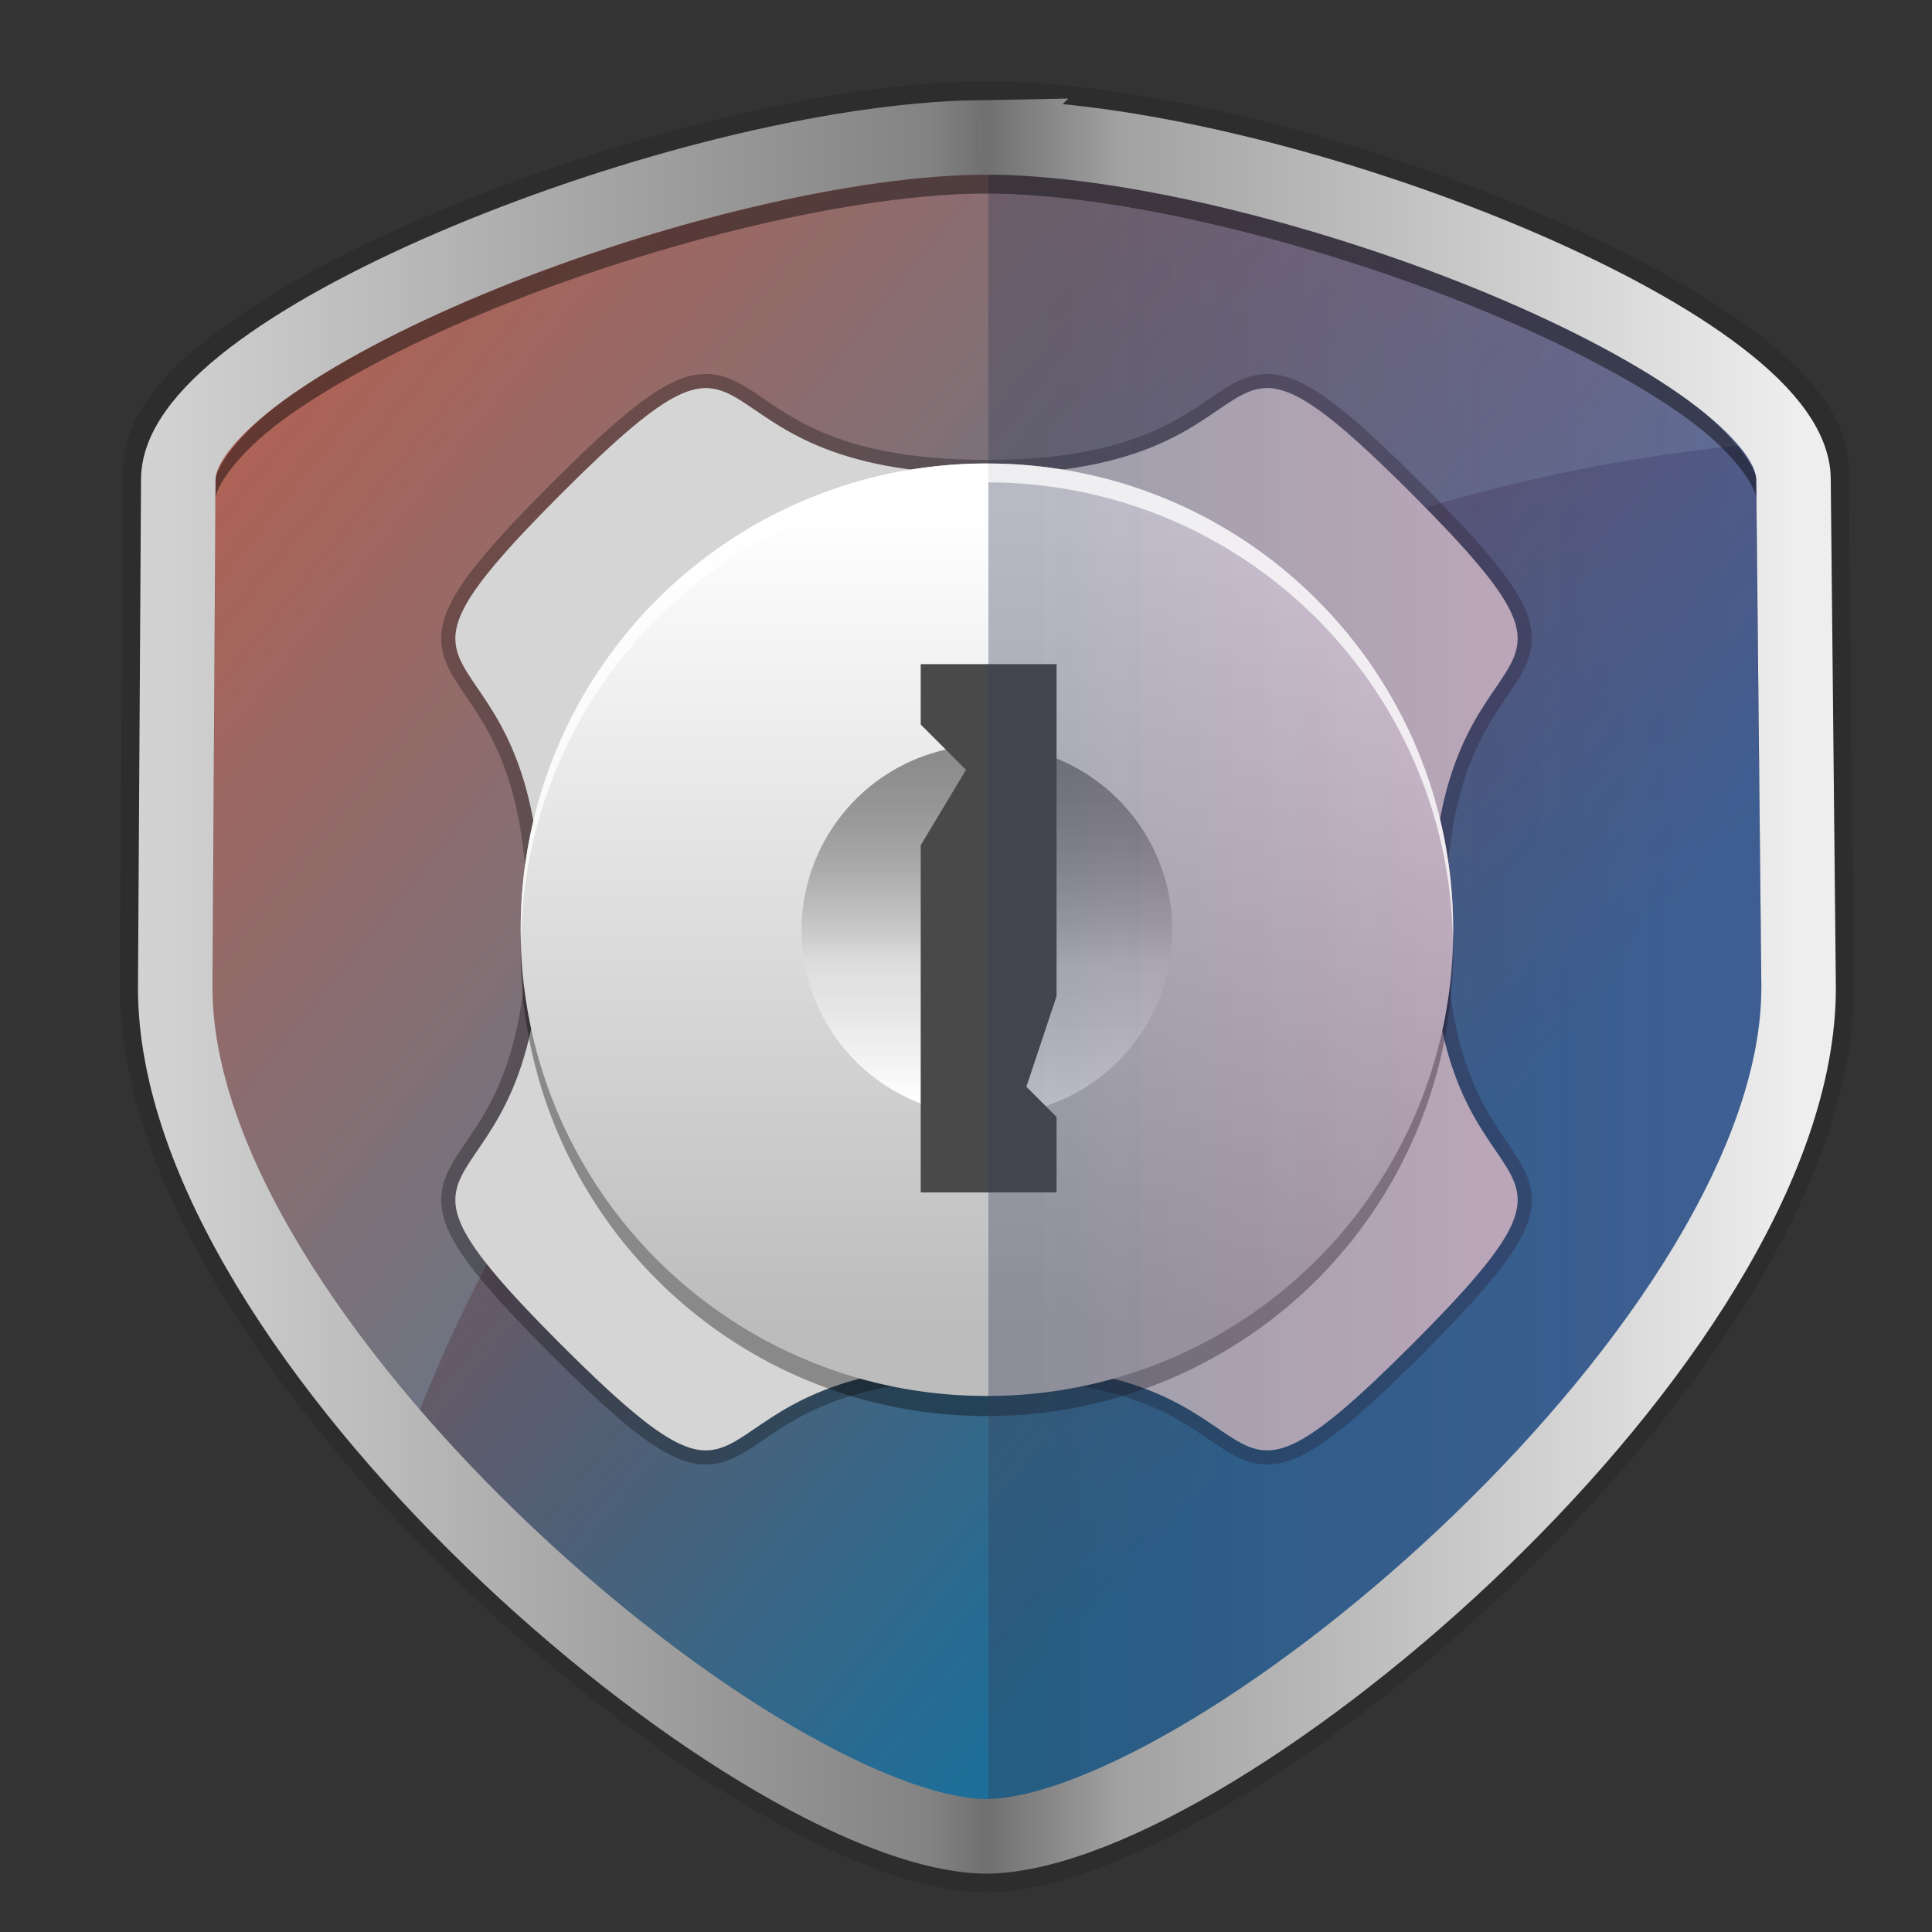 <svg xmlns="http://www.w3.org/2000/svg" xmlns:xlink="http://www.w3.org/1999/xlink" height="128" viewBox="0 0 128 128" width="128"><rect x="0" y="0" width="128" height="128" fill="#333333" stroke="none"/><title>Template icons dark</title><defs><linearGradient id="g"><stop offset="0" stop-color="#1d6e99"/><stop offset="1" stop-color="#f93000"/></linearGradient><linearGradient id="f"><stop offset="0" stop-color="#492f46" stop-opacity=".71"/><stop offset="1" stop-color="#3c3543" stop-opacity=".368"/></linearGradient><linearGradient id="h"><stop offset="0" stop-opacity=".511"/><stop offset="1" stop-opacity=".269"/></linearGradient><linearGradient id="a"><stop offset="0" stop-color="#313131" stop-opacity=".51"/><stop offset=".6" stop-color="#dfdfdf" stop-opacity=".761"/><stop offset="1" stop-color="#fff"/></linearGradient><linearGradient id="b"><stop offset="0" stop-color="#bcbcbc"/><stop offset="1" stop-color="#fff"/></linearGradient><linearGradient id="c"><stop offset="0" stop-color="#eee"/><stop offset=".413" stop-color="#a2a2a2"/><stop offset=".495" stop-color="#707070"/><stop offset=".53" stop-color="#838383"/><stop offset="1" stop-color="#d2d2d2"/></linearGradient><linearGradient id="d"><stop offset="0" stop-color="#353d5a" stop-opacity=".813"/><stop offset="1" stop-color="#a33284" stop-opacity=".588"/></linearGradient><linearGradient id="e"><stop offset="0" stop-color="#54546a"/><stop offset="1" stop-color="#5a6480"/></linearGradient><linearGradient xlink:href="#e" id="i" gradientUnits="userSpaceOnUse" gradientTransform="matrix(2.215 0 0 2.215 165.351 -1949.98)" x1="49.679" y1="1012.168" x2="28.449" y2="1012.168"/><linearGradient xlink:href="#g" id="j" gradientUnits="userSpaceOnUse" gradientTransform="matrix(2.215 0 0 2.215 165.335 -1949.897)" x1="55.554" y1="1018.555" x2="6.881" y2="979.09"/><linearGradient xlink:href="#b" id="k" x1="48.24" y1="22.745" x2="48.24" y2="-17.955" gradientUnits="userSpaceOnUse" gradientTransform="matrix(1.329 0 0 1.329 209.584 265.609)"/><linearGradient xlink:href="#a" id="l" gradientUnits="userSpaceOnUse" gradientTransform="matrix(1.099 0 0 1.099 220.548 -834.524)" x1="48.843" y1="994.453" x2="48.843" y2="1014.97"/><linearGradient xlink:href="#d" id="m" gradientUnits="userSpaceOnUse" gradientTransform="matrix(2.215 0 0 2.215 165.351 -1949.98)" x1="50.104" y1="1012.168" x2="73.355" y2="1012.168"/><linearGradient xlink:href="#c" id="n" x1="43.116" y1="25.526" x2="1.463" y2="25.526" gradientUnits="userSpaceOnUse" gradientTransform="matrix(2.608 0 0 2.608 214.695 206.87)"/></defs><path d="M64.695 7.91c-19.684.354-54.022 14.047-54.022 23.142l-.207 34.403c0 23.68 38.995 56.865 54.644 57.407h.484c15.647-.542 54.712-33.727 54.712-57.407l-.345-34.403c0-9.098-34.272-22.795-53.953-23.142-.254-.005-.58 0-.83 0-.165 0-.319-.002-.483 0z" fill="none" stroke="#000" stroke-width="5.044" stroke-opacity=".115"/><path d="M272.694 215.805c-19.72.354-54.121 14.072-54.121 23.185l-.208 34.466c0 23.723 39.067 56.968 54.744 57.512h.485c15.677-.544 54.813-33.789 54.813-57.512l-.346-34.466c0-9.115-34.335-22.838-54.052-23.185-.254-.005-.581 0-.83 0-.167 0-.32-.002-.485 0z" fill="url(#i)" stroke-width="2.215" stroke-opacity=".079" transform="translate(-208 -208)"/><path d="M272.678 215.888c-19.72.355-54.121 14.073-54.121 23.185l-.208 34.466c0 23.724 39.067 56.969 54.744 57.512h.485c15.677-.543 54.813-33.788 54.813-57.512l-.346-34.466c0-9.115-34.335-22.837-54.052-23.185-.254-.005-.581 0-.83 0-.167 0-.32-.002-.485 0z" fill="url(#j)" stroke-width="2.215" stroke-opacity=".079" transform="translate(-208 -208)"/><path d="M64.695 7.805c-19.72.355-54.121 14.071-54.121 23.184l-.208 34.468c0 9.957 6.89 21.587 16.038 31.777a105.138 98.814 0 0 1 93.232-68.066C115.673 20.155 84.45 8.13 66.008 7.805c-.254-.005-.58 0-.83 0-.166 0-.319-.002-.483 0z" fill="#a3eaf1" fill-opacity=".187" stroke-width="2.215" stroke-opacity=".079"/><path style="isolation:auto;mix-blend-mode:normal;marker:none" d="M93.54 32.72c14.963 14.961 1.312 7.022 1.312 28.182 0 21.16 13.651 13.22-1.311 28.183-14.963 14.962-7.023 1.31-28.183 1.31s-13.22 13.652-28.183-1.31c-14.962-14.963-1.31-7.023-1.31-28.183s-13.652-13.22 1.31-28.183c14.962-14.962 7.023-1.311 28.183-1.311s13.22-13.651 28.183 1.311z" color="#000" overflow="visible" fill="none" fill-opacity=".571" stroke="#000" stroke-width="1.875" stroke-linecap="square" stroke-miterlimit="3.7" stroke-opacity=".286" paint-order="markers stroke fill"/><path style="isolation:auto;mix-blend-mode:normal;marker:none" d="M93.54 32.72c14.963 14.961 1.312 7.022 1.312 28.182 0 21.16 13.651 13.22-1.311 28.183-14.963 14.962-7.023 1.31-28.183 1.31s-13.22 13.652-28.183-1.31c-14.962-14.963-1.31-7.023-1.31-28.183s-13.652-13.22 1.31-28.183c14.962-14.962 7.023-1.311 28.183-1.311s13.22-13.651 28.183 1.311z" color="#000" overflow="visible" fill="#d5d5d5" stroke-width="2.5" stroke-linecap="square" stroke-miterlimit="3.7" stroke-opacity=".989" paint-order="markers stroke fill"/><path d="M65.386 32.037a30.82 30.82 0 0 1 30.888 30.888 30.82 30.82 0 0 1-30.888 30.889 30.82 30.82 0 0 1-30.888-30.889 30.82 30.82 0 0 1 30.888-30.888z" fill-opacity=".357" stroke-width="9.76"/><path d="M273.386 238.708a30.82 30.82 0 0 1 30.888 30.888 30.82 30.82 0 0 1-30.888 30.888 30.82 30.82 0 0 1-30.888-30.888 30.82 30.82 0 0 1 30.888-30.888z" fill="url(#k)" stroke-width="9.76" transform="translate(-208 -208)"/><path style="isolation:auto;mix-blend-mode:normal;marker:none" d="M285.668 269.636a12.282 12.282 0 0 1-12.282 12.281 12.282 12.282 0 0 1-12.282-12.281 12.282 12.282 0 0 1 12.282-12.282 12.282 12.282 0 0 1 12.282 12.282z" color="#000" overflow="visible" fill="url(#l)" stroke-width=".237" stroke-linecap="round" transform="translate(-208 -208)"/><path style="isolation:auto;mix-blend-mode:normal;marker:none" d="M61 44h9v22l-2 6 2 2v5h-9V56l3-5-3-3z" color="#000" overflow="visible" fill="#494949" stroke-width="1.506" stroke-linecap="round" stroke-opacity=".407"/><path d="M273.486 215.804v115.164H273.591c15.677-.543 54.815-33.79 54.815-57.513l-.344-34.466c0-9.115-34.338-22.838-54.055-23.185-.16-.002-.34-.001-.52 0z" opacity=".439" fill="url(#m)" stroke-width="2.215" stroke-opacity=".079" transform="translate(-208 -208)"/><path d="M272.71 217.107c-19.274.347-52.897 13.754-52.897 22.66l-.203 33.687c0 23.186 38.183 55.68 53.505 56.21.023.002.045 0 .068 0h.406c15.322-.53 53.573-33.023 53.573-56.21l-.339-33.686c0-8.909-33.557-22.321-52.828-22.66-.249-.006-.569 0-.812 0-.163 0-.313-.003-.474 0z" fill="none" stroke="url(#n)" stroke-width="4.938" transform="translate(-208 -208)"/><path style="line-height:normal;font-variant-ligatures:normal;font-variant-position:normal;font-variant-caps:normal;font-variant-numeric:normal;font-variant-alternates:normal;font-feature-settings:normal;text-indent:0;text-align:start;text-decoration-line:none;text-decoration-style:solid;text-decoration-color:#000;text-transform:none;text-orientation:mixed;shape-padding:0;isolation:auto;mix-blend-mode:normal" d="M64.678 7.888l.032 3.69-.025-3.69h-.007zm.066 3.69l-.044.001.01 1.248-.013-1.248c-9.088.176-22.169 3.531-32.715 7.927-5.283 2.203-9.954 4.672-13.161 7.007-3.207 2.336-4.539 4.581-4.539 5.254v.007l-.202 33.68c0 .041.007.085.007.126l.195-32.556v-.007c0-.673 1.331-2.918 4.538-5.254 3.208-2.335 7.879-4.804 13.162-7.007 10.563-4.403 23.671-7.764 32.761-7.93h.44c.273 0 .587-.003.77 0 9.087.16 22.182 3.52 32.731 7.926 5.275 2.202 9.939 4.673 13.14 7.009 3.2 2.336 4.531 4.58 4.531 5.256v.013l.327 32.624c0-.065.01-.133.01-.197l-.337-33.677v-.013c0-.677-1.33-2.92-4.531-5.256-3.2-2.336-7.865-4.807-13.14-7.01-10.55-4.405-23.643-7.764-32.732-7.924-.182-.004-.495 0-.769 0h-.44z" color="#000" font-weight="400" font-family="sans-serif" white-space="normal" overflow="visible" fill="#060606" fill-opacity=".451" stroke-width="4.938"/><path d="M65.386 30.708c-17.112 0-30.889 13.777-30.889 30.889 0 .21.013.416.017.625.332-16.82 13.97-30.264 30.872-30.264s30.54 13.444 30.872 30.264c.004-.209.017-.416.017-.625 0-17.112-13.777-30.889-30.89-30.889z" fill="#fff" fill-opacity=".758" stroke-width="9.76"/></svg>